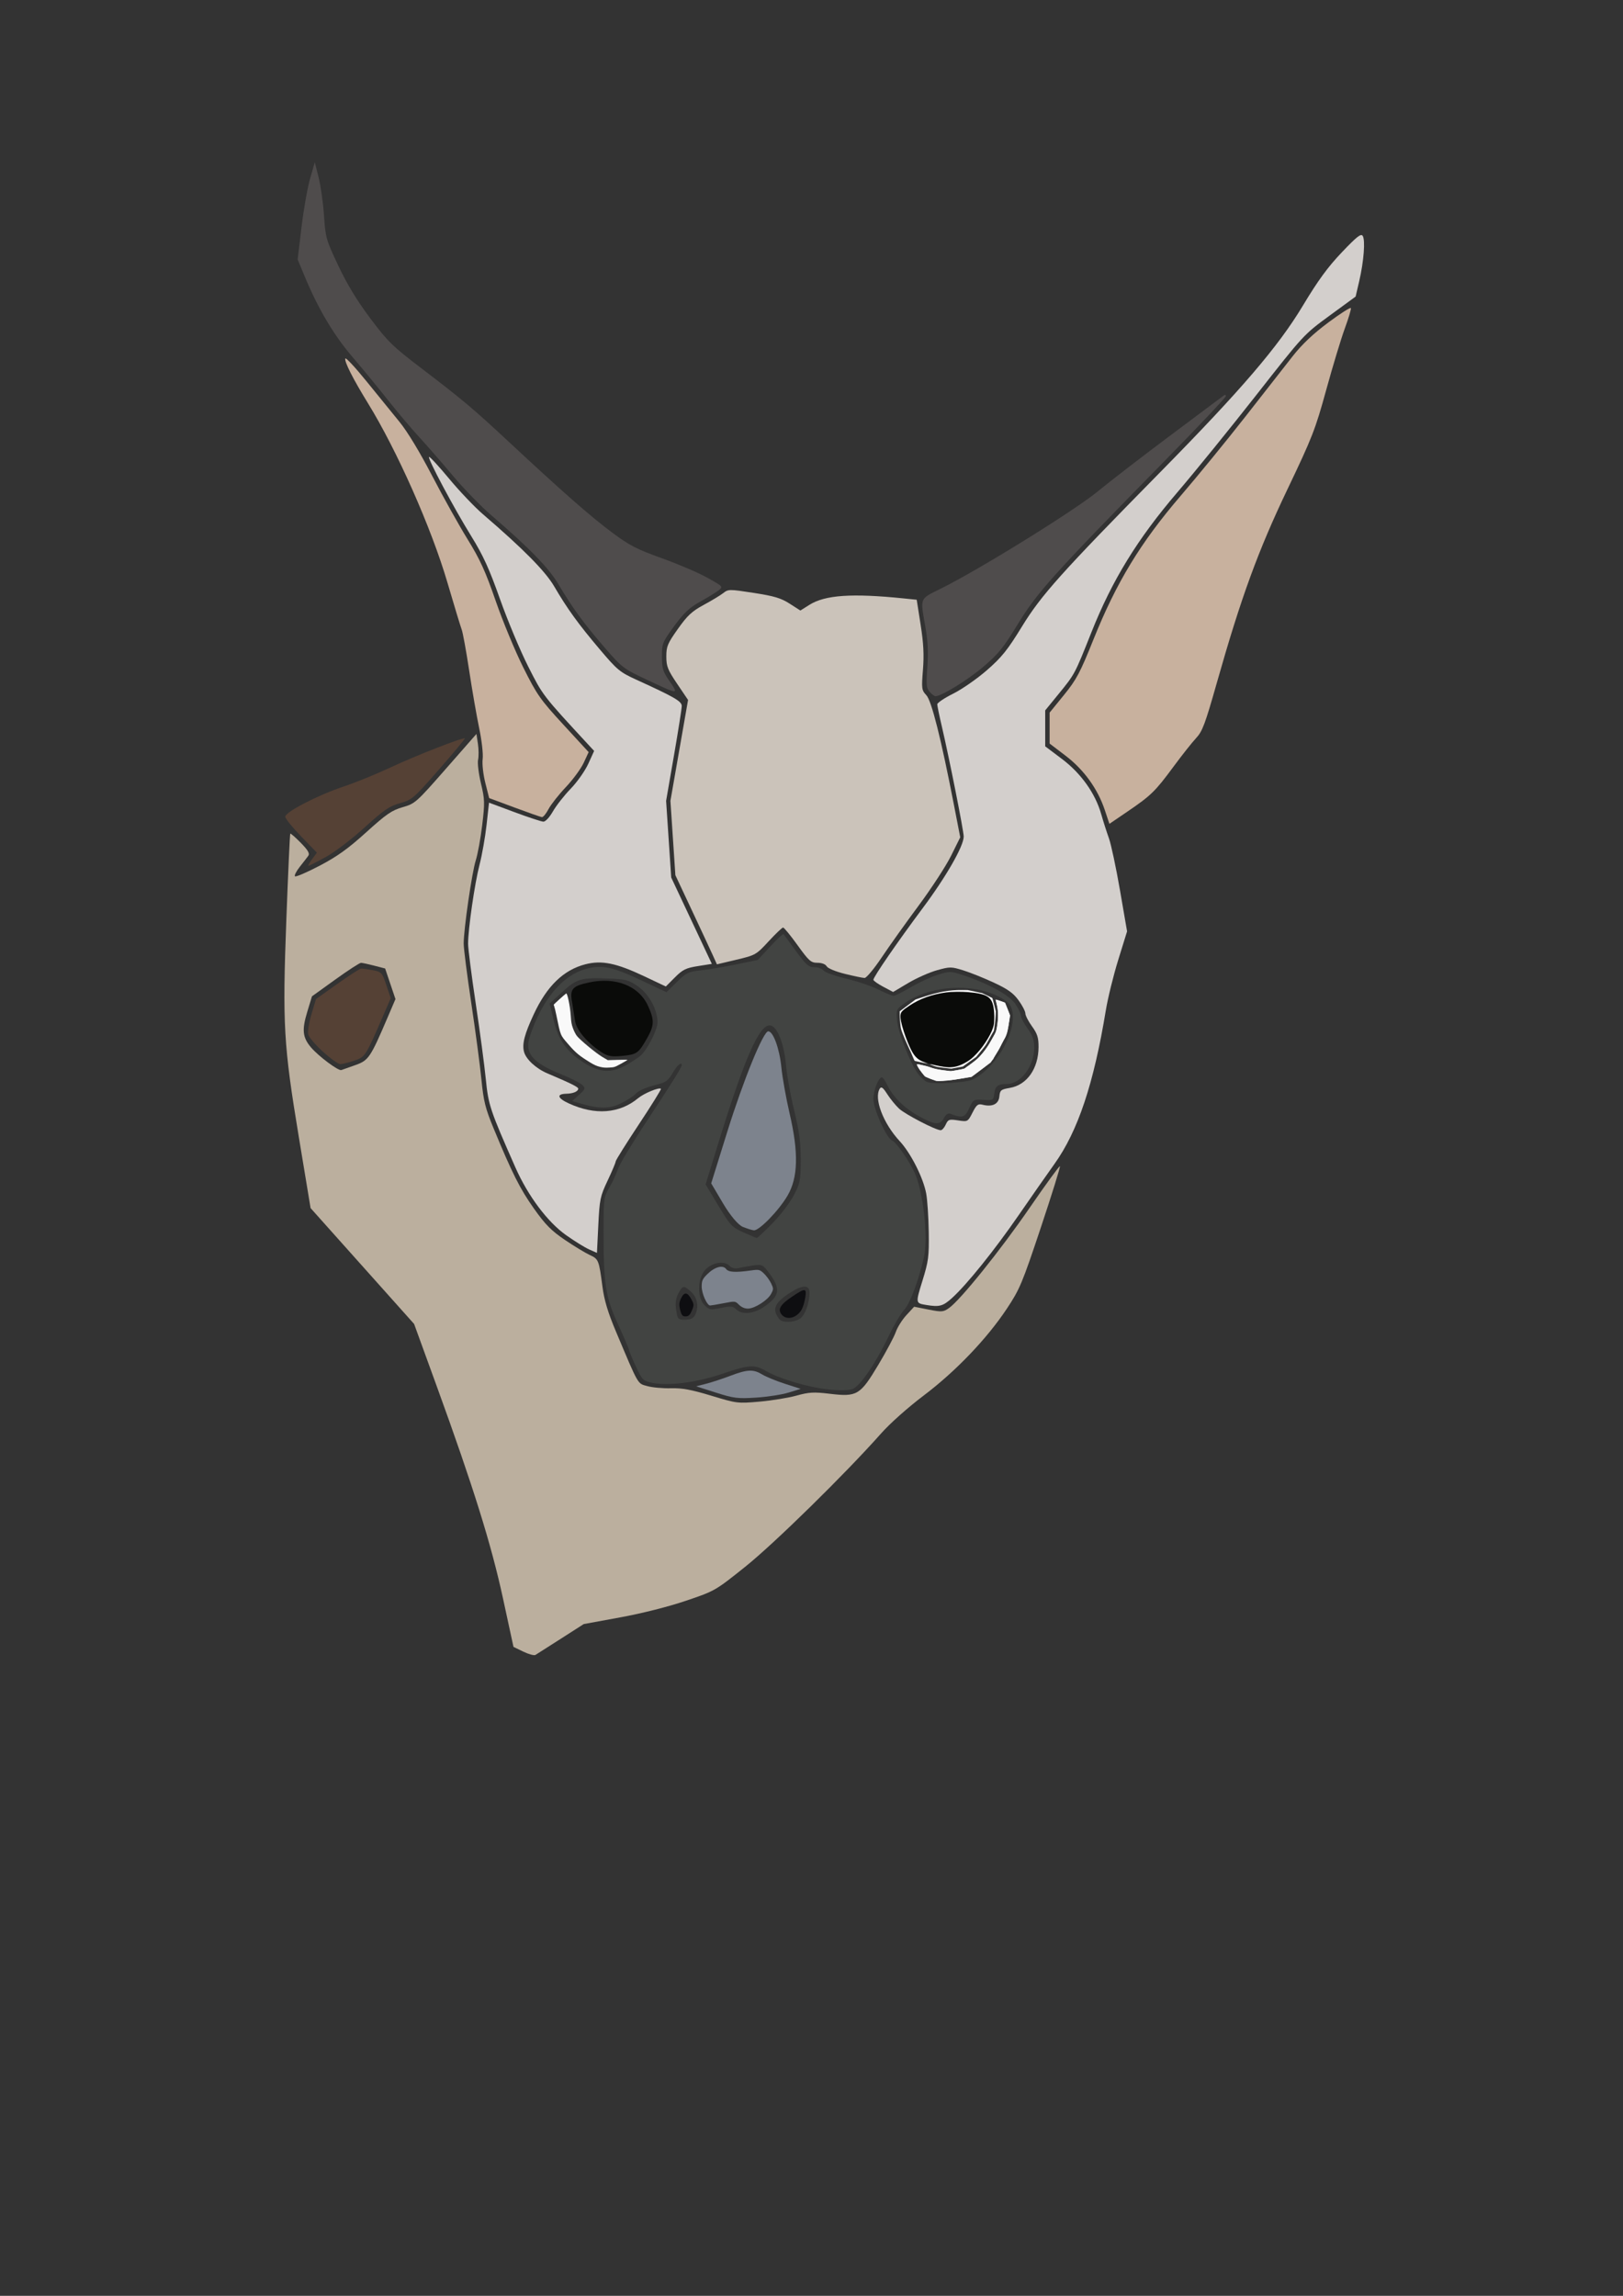 <?xml version="1.0" encoding="UTF-8" standalone="no"?>
<!-- Created with Inkscape (http://www.inkscape.org/) -->

<svg
   width="210mm"
   height="297mm"
   viewBox="0 0 210 297"
   version="1.1"
   id="svg5"
   inkscape:version="1.1 (c68e22c387, 2021-05-23)"
   sodipodi:docname="aderwolf.svg"
   xmlns:inkscape="http://www.inkscape.org/namespaces/inkscape"
   xmlns:sodipodi="http://sodipodi.sourceforge.net/DTD/sodipodi-0.dtd"
   xmlns="http://www.w3.org/2000/svg"
   xmlns:svg="http://www.w3.org/2000/svg">
  <rect x="0" y="0" width="210" height="297" fill="#333333" stroke="none"/>
  <sodipodi:namedview
     id="namedview7"
     pagecolor="#ffffff"
     bordercolor="#666666"
     borderopacity="1.0"
     inkscape:pageshadow="2"
     inkscape:pageopacity="0.0"
     inkscape:pagecheckerboard="0"
     inkscape:document-units="mm"
     showgrid="false"
     inkscape:zoom="0.65744949"
     inkscape:rotation="-1"
     inkscape:cx="316.62045"
     inkscape:cy="467.99"
     inkscape:window-width="1920"
     inkscape:window-height="1002"
     inkscape:window-x="-8"
     inkscape:window-y="-8"
     inkscape:window-maximized="1"
     inkscape:current-layer="layer3" />
  <defs
     id="defs2" />
  <g
     inkscape:groupmode="layer"
     id="layer3"
     inkscape:label="Layer 3"
     style="display:none">
    <rect
       style="fill:#554135;fill-opacity:1;fill-rule:evenodd;stroke:none;stroke-width:0.365"
       id="rect113884"
       width="232.01"
       height="312.191"
       x="-18.604"
       y="-13.342" />
  </g>
  <g
     inkscape:groupmode="layer"
     id="layer2"
     inkscape:label="Layer 2"
     style="display:inline">
    <path
       style="fill:none;stroke:none;stroke-width:0.265px;stroke-linecap:butt;stroke-linejoin:miter;stroke-opacity:1"
       d="m 62.319,97.562 -0.484,1.269 1.099,4.455 -0.532,5.301 -1.314,5.208 -1.044,8.406 1.162,7.411 0.996,6.876 0.567,6.117 2.157,5.171 2.489,5.625 3.554,4.978 3.927,2.806 2.613,1.17"
       id="path870" />
    <path
       style="fill:none;stroke:none;stroke-width:0.265px;stroke-linecap:butt;stroke-linejoin:miter;stroke-opacity:1"
       d="m 117.878,168.466 3.975,0.759 2.288,-2.215 1.901,-2.172 3.104,-3.771 6.658,-9.663 2.371,-3.248 2.62,-6.297 1.804,-8.195 1.085,-6.247 2.199,-7.087 -1.791,-10.398 -2.102,-6.658 -2.371,-3.777 -4.273,-3.236"
       id="path905" />
    <path
       style="fill:none;stroke:none;stroke-width:0.265px;stroke-linecap:butt;stroke-linejoin:miter;stroke-opacity:1"
       d="m 77.508,162.355 0.699,3.982 0.073,2.128 1.753,3.621 1.504,3.861 1.238,2.585 2.638,0.65 1.711,-0.348 1.701,0.236 2.62,0.74 3.733,1.185 5.382,-0.395 1.787,-0.576 2.105,-0.52 1.594,0.053 3.398,0.488 1.894,-0.834 3.498,-5.731 1.158,-2.903 1.883,-2.115"
       id="path973" />
    <path
       style="fill:none;stroke:none;stroke-width:0.265px;stroke-linecap:butt;stroke-linejoin:miter;stroke-opacity:1"
       d="m 88.823,179.072 4.726,-1.307 2.209,-0.912 1.915,-0.168 2.129,1.254 2.166,0.693 2.484,0.875"
       id="path1008" />
    <path
       style="fill:none;stroke:none;stroke-width:0.265px;stroke-linecap:butt;stroke-linejoin:miter;stroke-opacity:1"
       d="m 88.308,166.389 -0.888,1.904 0.465,1.884 0.818,0.05 0.603,-0.101 0.41,-0.845 0.099,-0.789 -0.088,-0.571 -0.365,-0.625 -1.053,-0.907"
       id="path1043" />
    <path
       style="fill:none;stroke:none;stroke-width:0.265px;stroke-linecap:butt;stroke-linejoin:miter;stroke-opacity:1"
       d="m 100.862,168.133 1.573,-1.053 0.98,-0.636 0.963,-0.048 -0.114,1.307 -0.221,1 -0.36,0.907 -0.688,0.663 -0.735,0.191 -0.992,-0.048 -0.695,-0.591 -0.183,-0.711 z"
       id="path1078" />
    <path
       style="fill:none;stroke:none;stroke-width:0.265px;stroke-linecap:butt;stroke-linejoin:miter;stroke-opacity:1"
       d="m 77.508,162.355 0.052,-3.242 0.004,-2.377 0.29,-2.312 1.123,-2.053 0.94,-2.533 2.316,-3.681 1.943,-2.9 2.32,-3.317 1.206,-2.293"
       id="path1080" />
    <path
       style="fill:none;stroke:none;stroke-width:0.265px;stroke-linecap:butt;stroke-linejoin:miter;stroke-opacity:1"
       d="m 113.872,139.429 -0.736,1.515 -0.052,2.109 0.574,1.039 1.193,2.368 1.379,1.316 1.493,2.01 1.241,2.778 0.498,1.78 0.27,3.575 0.138,3.438 -0.722,3.127 -1.269,3.983 v 0"
       id="path1115" />
    <path
       style="fill:none;stroke:none;stroke-width:0.265px;stroke-linecap:butt;stroke-linejoin:miter;stroke-opacity:1"
       d="m 71.304,129.672 0.491,-0.417 2.454,-2.178 1.3,-0.454 1.193,-0.118 1.359,-0.025 h 1.486 l 1.601,0.436 2.233,1.512 0.56,1.279 0.474,1.02 0.266,1.229 -0.138,0.874 -0.581,1.167 -0.543,0.986 -0.529,0.843 -1.027,0.834 -1.054,0.588 -1.421,0.787 -1.369,0.062 -1.213,-0.289 -1.428,-0.88 -0.913,-0.647 -0.964,-0.971 -0.847,-1.002 -0.484,-0.719 -0.162,-0.859 -0.29,-1.285 -0.207,-1.073 z"
       id="path1150" />
    <path
       style="fill:none;stroke:none;stroke-width:0.265px;stroke-linecap:butt;stroke-linejoin:miter;stroke-opacity:1"
       d="m 116.088,130.552 2.123,-1.599 2.019,-0.669 1.521,-0.361 1.832,-0.218 1.535,0.037 1.818,0.386 1.41,0.669 1.618,0.566 0.705,1.758 -0.27,1.755 -0.183,0.871 -0.588,1.024 -0.439,0.927 -1.068,1.652 -2.53,1.907 -3.194,0.516 -1.334,0.069 -1.635,-0.6 -0.778,-0.958 -0.636,-1.126 -0.512,-1.294 -0.747,-1.528 -0.515,-1.378 -0.142,-1.285 z"
       id="path1185" />
    <path
       style="fill:none;stroke:none;stroke-width:0.265px;stroke-linecap:butt;stroke-linejoin:miter;stroke-opacity:1"
       d="m 117.501,135.863 v 0 l 0.512,1.294 1.91,0.407 0.992,0.381 1.976,0.243 1.559,-0.291 1.761,-1.263 1.267,-1.542 0.427,-0.812 0.646,-1.114 0.192,-1.395 0.033,-0.558 0.031,-0.579 -0.461,-1.837 v 0"
       id="path1187" />
    <path
       style="fill:none;stroke:none;stroke-width:0.265px;stroke-linecap:butt;stroke-linejoin:miter;stroke-opacity:1"
       d="m 73.381,128.27 0.401,1.481 0.136,1.479 0.031,0.834 0.39,1.151 0.411,0.642 0.67,0.599 1.864,1.554 1.326,0.768 1.423,-0.085 1.871,-0.034"
       id="path1222" />
    <path
       style="fill:none;stroke:none;stroke-width:0.265px;stroke-linecap:butt;stroke-linejoin:miter;stroke-opacity:1"
       d="m 86.497,139.942 v 0 l -3.295,0.911 -1.313,1.043 -0.526,0.427 -2.088,0.961 -1.946,0.022 -1.88,-0.326 -1.359,-0.403 -1.623,-0.942 0.352,-0.218 1.337,0.218"
       id="path1257" />
    <path
       style="fill:none;stroke:none;stroke-width:0.265px;stroke-linecap:butt;stroke-linejoin:miter;stroke-opacity:1"
       d="m 74.157,141.636 1.186,-1.159 -1.926,-1.104 -0.724,-0.262 -1.33,-0.515 -1.349,-0.488 -1.388,-1.153 -0.706,-1.294 -0.005,-1.287 0.523,-1.522 0.611,-1.364 0.55,-1.063 0.644,-1.508 1.984,-2.232 1.867,-1.423 3.183,-0.835 2.882,0.583 3.065,1.379 2.779,1.41 1.604,-1.454 1.115,-1.146 3.723,-0.33 3.588,-0.821 1.736,-0.372 3.403,-3.604 3.28,4.462 1.784,0.134 0.716,0.882 5.189,1.212 1.222,0.631 2.022,1.093 3.808,-2.248 2.527,-0.882 1.283,-0.081 0.295,0.007 1.629,0.488 1.671,0.689 1.71,0.674 1.808,0.969 1.083,1.034 0.885,1.395 0.194,1.137 0.693,0.977 0.881,1.22 0.134,1.707 -0.315,1.764 -0.886,1.452 -1.016,1.177"
       id="path1259" />
    <path
       style="fill:none;stroke:none;stroke-width:0.265px;stroke-linecap:butt;stroke-linejoin:miter;stroke-opacity:1"
       d="m 113.872,139.429 1.37,2.47 1.443,1.473 1.898,1.071 1.549,0.802 1.474,0.434 0.581,-1.144 0.325,-0.44 1.662,0.491 0.697,0.031 0.755,-1.709 0.447,-0.736 1.582,0.383 1.044,-0.252 0.05,-1.698 0.809,-0.354 1.375,-0.058 0.839,-0.223"
       id="path1327" />
    <path
       style="fill:none;stroke:none;stroke-width:0.265px;stroke-linecap:butt;stroke-linejoin:miter;stroke-opacity:1"
       d="m 91.874,168.921 2.18,-0.504 0.863,-0.097 0.86,0.913 1.596,0.079"
       id="path1362" />
    <path
       style="fill:none;stroke:none;stroke-width:0.265px;stroke-linecap:butt;stroke-linejoin:miter;stroke-opacity:1"
       d="m 97.374,169.313 v 0 l 1.459,-0.997 0.477,-0.264 0.902,-1.272 -0.183,-0.752 -0.354,-0.803 -1.386,-1.547 -1.567,0.075 -1.472,0.513 -1.049,-0.297 -0.662,-0.757 -1.723,0.469 -1.31,1.463 -0.013,2.075 0.409,0.818 0.569,0.818 0.404,0.066"
       id="path1397" />
    <path
       style="fill:none;stroke:none;stroke-width:0.265px;stroke-linecap:butt;stroke-linejoin:miter;stroke-opacity:1"
       d="m 98.915,132.719 -0.252,0.356 -1.872,3.59 -1.435,3.786 -3.872,12.469 3.156,5.302 3.08,1.316 3.305,-3.049 1.978,-3.56 0.242,-2.636 -0.176,-3.639 -1.271,-5.152 -0.45,-2.829 -0.259,-3.287 -0.929,-1.995 -0.821,-0.867"
       id="path1465" />
    <path
       style="fill:none;stroke:none;stroke-width:0.265px;stroke-linecap:butt;stroke-linejoin:miter;stroke-opacity:1"
       d="m 39.215,24.749 -1.058,8.817 2.192,5.227 2.524,4.642 2.461,5.669 3.747,6.042 3.339,6.944 3.644,8.207 2.067,7.125 1.645,5.445 1.175,7.971 1.366,6.724"
       id="path1570" />
    <path
       style="fill:none;stroke:none;stroke-width:0.265px;stroke-linecap:butt;stroke-linejoin:miter;stroke-opacity:1"
       d="m 39.215,24.749 1.507,-4.642 1.232,4.944 0.382,5.739 3.343,6.922 4.992,6.633 7.761,5.896 4.919,4.073 4.777,4.626 8.698,7.822 4.902,3.649 8.663,3.186"
       id="path1605" />
    <path
       style="fill:none;stroke:none;stroke-width:0.265px;stroke-linecap:butt;stroke-linejoin:miter;stroke-opacity:1"
       d="m 42.873,43.435 v 0 l 5.308,6.247 3.249,4.241 4.919,5.423 4.376,5.227 5.386,4.717 4.49,4.181 2.458,4.132 2.333,3.388 4.802,5.553 3.239,1.571 1.995,0.759 3.128,1.646 -2.693,-4.11 -0.059,-3.233 3.118,-4.3 3.505,-1.907 1.573,-1.188 -3.612,-2.184"
       id="path1673" />
    <path
       style="fill:none;stroke:none;stroke-width:0.265px;stroke-linecap:butt;stroke-linejoin:miter;stroke-opacity:1"
       d="m 94.002,75.782 6.8,1.02 2.558,1.717 2.309,-1.406 3.084,-0.408 5.327,-0.087 1.787,0.383"
       id="path1708" />
    <path
       style="fill:none;stroke:none;stroke-width:0.265px;stroke-linecap:butt;stroke-linejoin:miter;stroke-opacity:1"
       d="m 115.867,77.001 v 0 l 2.746,0.146 5.13,-2.489 7.318,-4.489 7.56,-4.461 6.05,-5.003 5.749,-4.3 8.418,-6.269 6.71,-6.627 3.751,-6.356 1.839,-2.772 2.053,-1.969 2.645,-2.971 0.792,1.574 -0.124,2.352 -1.099,5.096 -2.603,7.576 -2.607,9.62 -3.153,6.873 -3.865,7.884 -3.906,11.558 -3.644,12.743"
       id="path1743" />
    <path
       style="fill:none;stroke:none;stroke-width:0.265px;stroke-linecap:butt;stroke-linejoin:miter;stroke-opacity:1"
       d="m 175.403,38.462 v 0 l -6.684,4.903 -3.208,4.007 -3.602,4.657 -5.977,7.576 -7.764,9.066 -5.102,8.643 -4.034,10.009 -3.633,4.496 -0.049,4.442"
       id="path1778" />
    <path
       style="fill:none;stroke:none;stroke-width:0.265px;stroke-linecap:butt;stroke-linejoin:miter;stroke-opacity:1"
       d="m 142.993,107.067 2.333,-1.733 2.088,-1.269 2.61,-2.318 3.533,-4.872 2.069,-2.159"
       id="path1813" />
    <path
       style="fill:none;stroke:none;stroke-width:0.265px;stroke-linecap:butt;stroke-linejoin:miter;stroke-opacity:1"
       d="m 118.613,77.147 1.083,6.588 -0.353,5.205 1.251,1.543 4.497,-2.259 4.529,-3.954 4.719,-7.706 2.994,-2.965 6.81,-7.277 2.762,-2.729 6.369,-6.314 4.823,-5.295 7.45,-8.475"
       id="path1848" />
    <path
       style="fill:none;stroke:none;stroke-width:0.265px;stroke-linecap:butt;stroke-linejoin:miter;stroke-opacity:1"
       d="m 53.724,56.227 -0.035,0.507 4.819,9.234 4.128,6.708 3.419,9.791 3.72,7.395 4.947,5.373 1.656,1.82 -1.421,3.201 -2.904,2.869 -1.708,2.859"
       id="path1916" />
    <path
       style="fill:none;stroke:none;stroke-width:0.265px;stroke-linecap:butt;stroke-linejoin:miter;stroke-opacity:1"
       d="m 62.934,103.286 v 0 l 7.41,2.698"
       id="path1951" />
    <path
       style="fill:none;stroke:none;stroke-width:0.265px;stroke-linecap:butt;stroke-linejoin:miter;stroke-opacity:1"
       d="m 138.176,148.156 v 0 l -3.503,10.77 -2.757,7.986 -3.422,5.025 -5.544,5.988 -6.517,4.84 -7.661,8.32 -8.286,8.289"
       id="path1986" />
    <path
       style="fill:none;stroke:none;stroke-width:0.265px;stroke-linecap:butt;stroke-linejoin:miter;stroke-opacity:1"
       d="m 61.367,94.501 -0.792,0.246 -6.957,2.552 -6.668,3.115 -5.436,1.817 -5.207,2.803 0.836,1.782 -0.807,22.541 0.45,8.197 3.085,18.678 13.263,14.801 5.896,16.055 4.547,14.027 2.557,11.999 2.777,1.148 6.595,-4.233 9.171,-1.646 7.905,-2.662 7.904,-6.349"
       id="path2021" />
    <path
       style="fill:none;stroke:none;stroke-width:0.265px;stroke-linecap:butt;stroke-linejoin:miter;stroke-opacity:1"
       d="m 40.555,128.889 1.08,-0.788 4.874,-3.511 3.046,0.766 1.212,3.674 -2.063,4.761 -1.418,2.979 -3.422,1.188 -2.635,-1.927 -1.584,-1.813 -0.298,-1.285 z"
       id="path2122" />
    <path
       style="fill:none;stroke:none;stroke-width:0.265px;stroke-linecap:butt;stroke-linejoin:miter;stroke-opacity:1"
       d="m 37.143,106.817 v 0 l 3.426,3.391 -2.444,2.913 6.096,-3.208 5.974,-5.451 3.28,-0.915 3.74,-4.259 4.151,-4.785"
       id="path2157" />
    <path
       style="fill:none;stroke:none;stroke-width:0.265px;stroke-linecap:butt;stroke-linejoin:miter;stroke-opacity:1"
       d="m 61.367,94.501 0.357,-0.268"
       id="path2305" />
    <path
       style="fill:#7d838d;fill-opacity:1;fill-rule:evenodd;stroke:none;stroke-width:2.098"
       d="m 362.752,598.959 c -2.258,-0.902 -6.202,-5.558 -9.658,-11.4 l -5.842,-9.876 7.872,-25.255 c 7.834,-25.133 17.561,-48.968 19.982,-48.968 2.425,0 5.491,8.416 6.406,17.584 0.506,5.07 2.313,15.192 4.015,22.494 4.46,19.129 4.158,31.337 -0.993,40.127 -4.279,7.301 -13.836,17.145 -16.445,16.938 -0.837,-0.066 -3.238,-0.806 -5.337,-1.645 z"
       id="path10407"
       transform="scale(0.265)" />
    <path
       style="fill:#7d838d;fill-opacity:1;fill-rule:evenodd;stroke:none;stroke-width:1.049"
       d="m 360.847,636.971 c -1.883,-1.86 -1.886,-1.861 -7.588,-0.761 -3.137,0.605 -6.069,1.1 -6.514,1.101 -1.536,0.002 -4.133,-5.819 -4.133,-9.265 0,-2.878 0.408,-3.753 2.868,-6.155 3.539,-3.456 7.515,-4.502 9.063,-2.384 1.151,1.573 4.639,1.768 12.258,0.685 3.755,-0.534 4.189,-0.427 6.239,1.537 1.212,1.161 2.777,3.321 3.479,4.799 1.2,2.528 1.197,2.836 -0.053,5.156 -1.676,3.113 -8.054,7.148 -11.297,7.148 -1.567,0 -3.112,-0.665 -4.322,-1.861 z"
       id="path10446"
       transform="scale(0.265)" />
    <path
       style="fill:#7d838d;fill-opacity:1;fill-rule:evenodd;stroke:none;stroke-width:1.484"
       d="m 349.547,679.837 -9.68,-3.08 4.84,-1.227 c 2.662,-0.675 7.998,-2.425 11.857,-3.888 8.414,-3.19 11.275,-3.304 15.676,-0.62 1.834,1.118 6.789,3.146 11.013,4.506 l 7.679,2.473 -5.855,1.812 c -3.22,0.996 -10.354,2.103 -15.853,2.458 -9.053,0.586 -10.912,0.356 -19.678,-2.433 z"
       id="path10485"
       transform="scale(0.265)" />
    <path
       style="fill:#0e0e11;fill-opacity:1;fill-rule:evenodd;stroke:none;stroke-width:1.049"
       d="m 332.114,639.499 c -0.642,-2.531 -0.557,-3.637 0.441,-5.73 1.529,-3.205 3.109,-3.045 5.015,0.509 1.325,2.47 1.34,2.85 0.229,5.505 -0.915,2.185 -1.626,2.852 -3.041,2.852 -1.529,0 -1.985,-0.541 -2.644,-3.136 z"
       id="path22853"
       transform="scale(0.265)" />
    <path
       style="fill:#0e0e11;fill-opacity:1;fill-rule:evenodd;stroke:none;stroke-width:1.049"
       d="m 381.806,641.905 c -2.28,-2.519 -0.972,-4.944 4.73,-8.769 6.66,-4.468 7.356,-4.45 6.663,0.173 -0.297,1.981 -1.018,4.527 -1.603,5.658 -2.222,4.297 -7.207,5.793 -9.79,2.939 z"
       id="path22892"
       transform="scale(0.265)" />
    <path
       style="fill:#424442;fill-opacity:1;fill-rule:evenodd;stroke:none;stroke-width:1.484"
       d="m 404.399,678.288 c -9.746,-1.03 -23.674,-5.142 -30.209,-8.918 -5.845,-3.378 -8.204,-3.23 -21.743,1.358 -12.578,4.263 -26.388,5.987 -34.274,4.278 -4.213,-0.913 -4.688,-1.41 -7.798,-8.156 -1.821,-3.951 -3.311,-7.543 -3.311,-7.983 0,-0.439 -2.367,-5.967 -5.26,-12.283 -6.162,-13.454 -7.108,-19.49 -7.108,-45.363 0,-16.077 0.101,-16.843 2.838,-21.511 1.561,-2.662 3.42,-6.675 4.132,-8.919 0.711,-2.243 6.961,-12.649 13.888,-23.124 11.995,-18.139 17.324,-26.662 17.324,-27.711 0,-1.849 -2.417,0.242 -4.439,3.84 -1.918,3.412 -3.34,4.549 -6.791,5.428 -6.441,1.641 -10.046,3.197 -11.522,4.975 -0.722,0.87 -3.727,2.805 -6.677,4.3 -5.668,2.872 -10.833,2.911 -20.184,0.153 l -3.903,-1.151 3.365,-3.031 c 3.108,-2.799 3.232,-3.166 1.622,-4.8 -0.959,-0.973 -5.706,-3.367 -10.548,-5.32 -13.902,-5.605 -17.776,-10.31 -15.12,-18.36 5.879,-17.815 15.737,-29.727 27.253,-32.932 8.035,-2.236 12.896,-1.218 27.895,5.842 l 11.603,5.462 5.068,-4.988 c 4.593,-4.521 5.672,-5.05 11.521,-5.651 3.549,-0.364 11.293,-1.661 17.208,-2.882 l 10.755,-2.22 6.073,-6.568 c 3.34,-3.612 6.271,-6.326 6.513,-6.03 0.242,0.296 3,4.047 6.129,8.335 4.907,6.727 6.138,7.798 8.963,7.798 1.801,0 3.815,0.738 4.474,1.64 0.659,0.902 5.553,2.659 10.874,3.904 5.321,1.245 12.444,3.653 15.829,5.351 3.385,1.698 6.744,3.087 7.466,3.087 0.722,0 4.487,-1.879 8.366,-4.175 3.879,-2.296 9.786,-5.031 13.125,-6.076 5.777,-1.809 6.35,-1.811 11.831,-0.034 12.46,4.039 23.122,9.834 26.068,14.17 1.548,2.279 2.815,4.926 2.815,5.883 0,0.957 1.452,3.744 3.227,6.194 2.459,3.395 3.227,5.617 3.227,9.346 0,9.022 -6.516,17.696 -13.32,17.729 -4.508,0.022 -5.778,1.009 -6.211,4.827 -0.353,3.111 -0.537,3.213 -5.296,2.919 -4.832,-0.298 -4.969,-0.216 -6.928,4.127 -2.055,4.556 -3.342,4.93 -9.183,2.668 -1.104,-0.428 -2.18,0.284 -3.139,2.076 -1.952,3.647 -4.448,3.442 -12.426,-1.019 -7.148,-3.997 -12.48,-9.297 -15.296,-15.202 -0.954,-2.001 -2.117,-3.639 -2.584,-3.639 -1.661,0 -4.131,6.416 -4.131,10.729 0,4.732 6.459,19.043 9.042,20.034 1.987,0.762 8.219,9.61 11.024,15.649 4.287,9.231 6.79,32.042 4.565,41.597 -2.719,11.673 -6.755,22.391 -9.588,25.46 -1.638,1.775 -4.944,7.34 -7.345,12.369 -6.659,13.941 -14.262,25.076 -17.993,26.35 -1.978,0.675 -6.349,0.737 -11.753,0.166 z m -13.725,-34.615 c 2.452,-1.717 4.567,-7.543 4.577,-12.606 0.009,-4.076 -3.52,-3.94 -10.053,0.387 -7.154,4.738 -8.319,7.842 -4.7,12.519 1.439,1.86 7.34,1.685 10.176,-0.301 z m -51.382,-1.511 c 2.036,-3.804 1.309,-8.597 -1.732,-11.415 -3.665,-3.397 -4.271,-3.327 -6.369,0.731 -1.245,2.408 -1.541,4.707 -1.037,8.066 0.673,4.489 0.868,4.698 4.365,4.698 2.518,0 4.008,-0.649 4.774,-2.08 z m 33.349,-3.943 c 8.302,-5.494 8.811,-9.017 2.502,-17.29 -2.688,-3.524 -3.227,-3.76 -7.259,-3.187 -2.395,0.341 -5.61,0.919 -7.143,1.284 -1.89,0.451 -3.38,0.073 -4.626,-1.173 -2.67,-2.67 -8.971,-1.408 -12.107,2.424 -3.517,4.296 -3.535,13.376 -0.033,16.877 2.32,2.32 2.882,2.414 8.081,1.349 4.814,-0.986 5.841,-0.892 7.417,0.684 2.673,2.673 8.292,2.26 13.169,-0.968 z m 4.512,-41.031 c 3.912,-3.993 8.617,-10.164 10.455,-13.713 3.098,-5.981 3.343,-7.255 3.345,-17.412 0.002,-8.523 -0.713,-13.889 -3.217,-24.141 -1.77,-7.25 -3.544,-17.077 -3.941,-21.838 -0.716,-8.58 -3.267,-16.382 -6.135,-18.763 -5.46,-4.531 -12.815,10.983 -26.986,56.926 l -6.152,19.944 6.23,10.369 c 5.816,9.68 6.626,10.545 12.192,13.03 3.279,1.464 6.218,2.706 6.529,2.76 0.312,0.054 3.767,-3.168 7.679,-7.161 z m 97.931,-70.266 c 13.295,-6.901 23.581,-27.963 17.87,-36.592 -0.982,-1.484 -4.616,-3.719 -8.562,-5.266 -13.134,-5.151 -31.631,-3.181 -42.454,4.521 -4.35,3.096 -4.401,3.208 -3.91,8.718 0.513,5.765 6.208,20.252 10.121,25.748 1.224,1.719 3.255,3.575 4.513,4.124 2.977,1.299 19.258,0.389 22.422,-1.253 z m -169.19,-7.053 c 2.714,-1.561 5.797,-3.586 6.851,-4.5 3.293,-2.855 8.301,-12.663 8.301,-16.255 0,-6.21 -4.145,-13.836 -9.567,-17.602 -4.493,-3.12 -5.83,-3.474 -14.419,-3.817 -13.312,-0.531 -15.439,0.089 -22.518,6.563 l -6.172,5.646 1.965,8.183 c 2.353,9.797 6.48,15.497 15.144,20.916 7.541,4.717 13.296,4.961 20.415,0.867 z"
       id="path27258"
       transform="scale(0.265)" />
    <path
       style="fill:#0a0b09;fill-opacity:1;fill-rule:evenodd;stroke:none;stroke-width:1.484"
       d="m 294.388,514.087 c -6.948,-4.225 -12.915,-11.067 -13.586,-15.578 -0.352,-2.366 -1.037,-6.602 -1.523,-9.413 -1.09,-6.313 0.167,-7.739 8.383,-9.501 12.905,-2.768 24.175,1.648 28.63,11.218 3.338,7.168 3.254,9.752 -0.532,16.353 -4.042,7.047 -4.858,7.61 -12.057,8.314 -4.735,0.463 -6.76,0.161 -9.314,-1.393 z"
       id="path30883"
       transform="scale(0.265)" />
    <path
       style="fill:#0a0b09;fill-opacity:1;fill-rule:evenodd;stroke:none;stroke-width:1.484"
       d="m 459.251,520.494 c -10.768,-2.125 -12.331,-3.198 -15.575,-10.693 -1.664,-3.845 -3.334,-8.927 -3.709,-11.293 -0.666,-4.196 -0.557,-4.387 4.461,-7.764 6.963,-4.686 17.062,-7.146 26.633,-6.486 10.72,0.739 13.213,2.152 14.088,7.985 0.389,2.597 0.397,6.279 0.016,8.182 -1.01,5.05 -7.55,14.328 -12.202,17.307 -5.005,3.206 -8.199,3.849 -13.711,2.761 z"
       id="path30922"
       transform="scale(0.265)" />
    <path
       style="fill:#f9f9f9;fill-opacity:1;fill-rule:evenodd;stroke:none;stroke-width:0.371"
       d="m 292.861,520.785 c -1.499,-0.37 -2.813,-0.954 -4.571,-2.034 -5.538,-3.4 -7.254,-4.829 -10.912,-9.085 -3.895,-4.531 -3.588,-3.769 -5.795,-14.385 -0.354,-1.701 -0.773,-3.433 -0.932,-3.849 -0.159,-0.416 -0.289,-0.847 -0.289,-0.956 0,-0.19 5.455,-5.114 6.079,-5.487 0.564,-0.337 1.936,6.251 2.228,10.696 0.226,3.443 0.388,4.371 1.107,6.339 0.463,1.268 1.287,2.895 1.831,3.615 1.488,1.968 9.43,8.534 12.517,10.348 l 2.655,1.559 4.807,-0.148 c 2.644,-0.082 4.807,-0.081 4.807,0.002 0,0.083 -1.422,0.928 -3.16,1.878 -3.123,1.707 -3.191,1.73 -5.714,1.877 -2,0.117 -3.009,0.037 -4.657,-0.369 z"
       id="path42696"
       transform="scale(0.265)" />
    <path
       style="fill:#f9f9f9;fill-opacity:1;fill-rule:evenodd;stroke:none;stroke-width:0.371"
       d="m 454.584,526.774 c -1.532,-0.583 -2.869,-1.161 -2.97,-1.286 -0.102,-0.124 -0.731,-0.892 -1.397,-1.705 -1.357,-1.656 -2.784,-4.001 -2.567,-4.218 0.24,-0.24 5.363,0.957 7.19,1.679 1.124,0.444 3.1,0.861 5.681,1.196 l 3.958,0.515 3.167,-0.613 3.167,-0.613 3.401,-2.471 c 2.867,-2.083 3.767,-2.925 5.735,-5.36 1.418,-1.755 3.157,-4.367 4.429,-6.653 2.061,-3.704 2.102,-3.814 2.535,-6.857 0.713,-5.006 0.542,-7.615 -0.801,-12.156 -0.116,-0.391 0.219,-0.333 2.248,0.389 l 2.383,0.849 1.23,3.108 1.23,3.108 -0.489,3.163 c -0.821,5.312 -1.055,6.137 -2.415,8.529 -0.715,1.257 -1.546,2.861 -1.847,3.565 -0.301,0.703 -1.488,2.737 -2.637,4.518 l -2.089,3.239 -4.674,3.508 -4.674,3.508 -5.547,0.92 c -3.051,0.506 -6.878,0.982 -8.505,1.057 -2.938,0.136 -2.976,0.13 -5.743,-0.922 z"
       id="path42735"
       transform="scale(0.265)" />
    <path
       style="fill:#f9f9f9;fill-opacity:1;fill-rule:evenodd;stroke:none;stroke-width:0.371"
       d="m 456.818,527.526 c -0.059,-0.096 -0.679,-0.334 -1.377,-0.529 -1.506,-0.422 -3.631,-1.416 -4.153,-1.943 -0.205,-0.207 -0.614,-0.71 -0.91,-1.119 -0.296,-0.409 -0.925,-1.261 -1.398,-1.893 -0.473,-0.632 -0.936,-1.451 -1.029,-1.82 -0.192,-0.764 0.117,-0.793 2.274,-0.209 0.655,0.177 1.442,0.356 1.748,0.398 0.306,0.041 0.758,0.161 1.005,0.266 0.247,0.105 0.61,0.223 0.807,0.263 0.196,0.04 0.679,0.205 1.072,0.367 0.936,0.385 4.24,1.052 6.276,1.268 0.887,0.094 1.976,0.224 2.42,0.289 0.444,0.065 2.28,-0.143 4.08,-0.462 2.456,-0.436 3.432,-0.729 3.91,-1.171 0.35,-0.325 0.766,-0.639 0.925,-0.699 0.158,-0.06 0.637,-0.382 1.064,-0.716 0.427,-0.334 1.502,-1.162 2.39,-1.84 2.347,-1.793 5.76,-5.837 7.239,-8.577 0.399,-0.739 1.003,-1.828 1.342,-2.42 0.339,-0.592 0.931,-1.633 1.316,-2.315 1.444,-2.561 1.952,-9.804 0.979,-13.95 -0.317,-1.352 -0.526,-2.51 -0.464,-2.572 0.151,-0.151 3.962,1.104 4.247,1.398 0.294,0.303 2.338,5.461 2.436,6.148 0.042,0.294 -0.009,1.019 -0.115,1.61 -0.105,0.592 -0.244,1.5 -0.308,2.019 -0.364,2.95 -1.473,6.937 -2.167,7.795 -0.179,0.222 -0.664,1.129 -1.077,2.017 -0.413,0.887 -1.516,2.867 -2.451,4.4 -0.936,1.533 -1.704,2.864 -1.709,2.958 -0.031,0.699 -2.244,2.734 -6.199,5.7 -2.552,1.913 -4.71,3.48 -4.796,3.481 -0.086,0.002 -1.547,0.248 -3.248,0.547 -5.485,0.965 -5.423,0.957 -8.739,1.202 -3.637,0.269 -5.272,0.302 -5.391,0.109 z"
       id="path42774"
       transform="scale(0.265)" />
    <path
       style="fill:#f9f9f9;fill-opacity:1;fill-rule:evenodd;stroke:none;stroke-width:0.185"
       d="m 460.797,521.279 c -3.407,-0.434 -3.636,-0.482 -5.242,-1.091 -1.808,-0.685 -1.889,-0.884 -0.185,-0.454 1.836,0.464 5.169,1.072 6.715,1.226 2.803,0.279 5.328,-0.204 8.056,-1.543 2.817,-1.382 4.556,-2.701 6.908,-5.24 3.807,-4.11 7.428,-10.165 8.155,-13.636 0.284,-1.356 0.378,-4.286 0.205,-6.398 -0.605,-7.38 -2.643,-8.938 -12.856,-9.831 -3.006,-0.263 -8.059,-0.195 -10.546,0.142 -6.964,0.942 -12.94,3.098 -18.011,6.497 -3.31,2.219 -4.047,2.951 -4.294,4.267 -0.276,1.468 0.289,4.439 1.596,8.398 1.848,5.6 3.802,9.898 5.353,11.779 1.292,1.567 2.632,2.45 5.002,3.297 0.778,0.278 1.318,0.508 1.201,0.512 -0.194,0.006 -5.691,-1.129 -6.184,-1.277 -0.127,-0.038 -0.524,-0.86 -0.99,-2.045 -0.428,-1.09 -1.489,-3.464 -2.357,-5.275 -0.869,-1.812 -2.005,-4.443 -2.526,-5.848 -0.91,-2.455 -0.955,-2.636 -1.171,-4.638 -0.124,-1.146 -0.254,-3.052 -0.291,-4.235 l -0.066,-2.151 3.874,-2.903 3.874,-2.903 3.899,-1.294 c 7.314,-2.427 12.708,-3.389 18.687,-3.333 l 2.958,0.028 3.489,0.738 3.489,0.738 2.427,1.148 c 1.335,0.632 2.477,1.197 2.539,1.257 0.062,0.06 0.476,1.553 0.921,3.317 l 0.808,3.208 -0.091,2.017 c -0.05,1.109 -0.261,3.227 -0.469,4.705 l -0.377,2.689 -1.101,1.882 c -0.606,1.035 -1.502,2.638 -1.992,3.563 -0.743,1.402 -1.28,2.154 -3.233,4.532 l -2.342,2.852 -3.254,2.338 -3.254,2.338 -2.679,0.497 c -1.473,0.273 -2.769,0.517 -2.88,0.541 -0.111,0.025 -1.805,-0.16 -3.764,-0.41 z"
       id="path42813"
       transform="scale(0.265)" />
    <path
       style="fill:none;stroke:none;stroke-width:0.265px;stroke-linecap:butt;stroke-linejoin:miter;stroke-opacity:1"
       d="m 120.595,90.483 1.563,6.708 2.21,11.114 -2.347,4.708 -5.73,7.682 -4.149,6.07"
       id="path83672" />
    <path
       style="fill:none;stroke:none;stroke-width:0.265px;stroke-linecap:butt;stroke-linejoin:miter;stroke-opacity:1"
       d="m 88.557,90.52 -1.423,8.475 -0.802,4.338 0.636,9.829 5.477,11.708"
       id="path83707" />
    <path
       style="fill:#cbc3ba;fill-opacity:1;fill-rule:evenodd;stroke:none;stroke-width:1.484"
       d="m 412.575,475.424 c -4.556,-1.119 -8.372,-2.694 -8.927,-3.685 -0.585,-1.045 -2.373,-1.732 -4.507,-1.732 -3.189,0 -4.149,-0.848 -9.733,-8.604 -3.407,-4.732 -6.579,-8.604 -7.048,-8.604 -0.469,0 -3.645,3.025 -7.058,6.722 -6.074,6.58 -6.406,6.77 -15.731,8.984 l -9.526,2.262 -1.993,-4.413 c -1.096,-2.427 -5.66,-12.219 -10.142,-21.761 l -8.149,-17.348 -1.208,-18.144 -1.208,-18.144 4.305,-24.626 4.305,-24.626 -5.304,-7.86 c -4.641,-6.877 -5.304,-8.548 -5.304,-13.367 0,-4.915 0.607,-6.362 5.647,-13.468 4.657,-6.566 6.872,-8.622 12.637,-11.732 3.845,-2.074 8.13,-4.666 9.521,-5.76 2.45,-1.925 2.923,-1.928 14.865,-0.081 10.016,1.549 13.316,2.537 17.558,5.259 l 5.224,3.352 4.399,-2.777 c 7.624,-4.813 20.772,-5.719 45.858,-3.16 l 6.543,0.667 1.912,12.191 c 1.426,9.09 1.714,14.687 1.135,22.004 -0.732,9.248 -0.637,9.961 1.642,12.387 2.558,2.722 7.177,21.066 13.475,53.504 l 3.085,15.89 -4.46,8.993 c -2.453,4.946 -9.555,15.86 -15.783,24.252 -6.228,8.393 -14.365,19.805 -18.084,25.361 -3.719,5.556 -7.487,10.083 -8.374,10.06 -0.887,-0.023 -5.194,-0.921 -9.571,-1.995 z"
       id="path88342"
       transform="scale(0.265)" />
    <path
       style="fill:#d3cfcc;fill-opacity:1;fill-rule:evenodd;stroke:none;stroke-width:1.484"
       d="m 287.627,609.925 c -2.113,-0.942 -7.195,-4.093 -11.293,-7.002 -8.995,-6.385 -18.553,-19.148 -24.631,-32.892 -12.419,-28.08 -13.258,-30.581 -14.507,-43.257 -0.658,-6.673 -2.872,-23.297 -4.921,-36.942 -2.049,-13.645 -3.725,-26.733 -3.725,-29.084 0,-7.233 3.225,-29.533 5.583,-38.603 1.23,-4.732 2.776,-13.487 3.436,-19.455 l 1.199,-10.851 12.369,4.605 c 6.803,2.533 13.17,4.633 14.149,4.667 1.031,0.036 3.01,-2.087 4.704,-5.047 1.608,-2.81 5.503,-7.771 8.655,-11.024 3.155,-3.256 7.016,-8.734 8.589,-12.186 l 2.858,-6.271 -2.658,-2.871 c -22.506,-24.312 -22.342,-24.1 -29.547,-38.364 -3.884,-7.69 -10.066,-22.462 -13.738,-32.826 -5.265,-14.861 -8.219,-21.34 -13.977,-30.653 -8.589,-13.892 -21.462,-38.037 -20.691,-38.808 0.296,-0.296 4.682,4.455 9.746,10.557 5.065,6.102 12.501,13.922 16.525,17.378 19.742,16.951 30.521,27.866 34.865,35.304 6.357,10.885 11.669,18.227 22.157,30.623 8.605,10.17 9.86,11.212 17.954,14.905 18.696,8.53 22.147,10.53 22.147,12.839 0,1.214 -1.719,12.126 -3.82,24.248 l -3.82,22.04 1.247,18.71 1.247,18.71 9.92,21.084 9.92,21.084 -6.801,1.076 c -5.857,0.926 -7.417,1.692 -11.237,5.519 l -4.436,4.443 -10.337,-4.897 c -13.874,-6.572 -20.949,-8.018 -29.004,-5.929 -10.61,2.752 -18.701,10.588 -25.107,24.314 -4.519,9.685 -5.778,14.475 -4.813,18.319 0.919,3.661 5.864,8.249 11.433,10.608 11.141,4.718 15.057,6.652 15.057,7.434 0,1.381 -2.412,2.425 -5.771,2.499 -4.959,0.109 -4.454,2.14 1.176,4.728 12.829,5.899 24.777,4.991 33.876,-2.575 2.88,-2.395 10.236,-5.409 11.097,-4.548 0.242,0.242 -4.631,8.087 -10.827,17.434 -6.197,9.347 -11.267,17.457 -11.267,18.022 0,0.565 -1.758,4.747 -3.907,9.293 -3.652,7.724 -3.951,9.151 -4.571,21.808 l -0.664,13.544 z"
       id="path91772"
       transform="scale(0.265)" />
    <path
       style="fill:#d3cfcc;fill-opacity:1;fill-rule:evenodd;stroke:none;stroke-width:1.484"
       d="m 452.26,637.052 c -5.27,-0.87 -5.263,-0.822 -1.862,-11.819 2.962,-9.582 3.249,-11.797 3.075,-23.74 -0.106,-7.245 -0.663,-15.714 -1.239,-18.822 -1.427,-7.7 -7.509,-19.733 -12.922,-25.568 -8.111,-8.742 -12.733,-20.937 -9.732,-25.677 0.727,-1.148 1.575,-0.519 3.626,2.689 1.473,2.303 4.063,5.484 5.757,7.07 2.997,2.805 17.945,10.561 20.354,10.561 0.661,0 1.767,-1.239 2.457,-2.754 1.155,-2.535 1.632,-2.697 6.01,-2.041 4.738,0.71 4.764,0.696 7.057,-3.798 1.981,-3.884 2.665,-4.42 4.918,-3.854 4.774,1.198 7.839,-0.308 8.203,-4.033 0.3,-3.072 0.749,-3.441 5.071,-4.174 8.384,-1.421 14.012,-9.412 14.056,-19.957 0.019,-4.6 -0.579,-6.488 -3.203,-10.11 -1.775,-2.45 -3.227,-5.277 -3.227,-6.282 0,-1.006 -1.491,-3.887 -3.313,-6.402 -2.568,-3.545 -5.29,-5.492 -12.1,-8.657 -4.833,-2.246 -11.554,-4.941 -14.937,-5.991 -5.844,-1.813 -6.482,-1.816 -12.804,-0.058 -3.659,1.017 -9.977,3.824 -14.04,6.238 l -7.386,4.388 -4.816,-2.555 c -2.649,-1.405 -4.816,-2.937 -4.816,-3.405 0,-1.385 11.872,-18.629 24.068,-34.958 11.454,-15.337 20.028,-30.304 20.028,-34.964 0,-2.767 -7.15,-38.757 -10.682,-53.766 -1.223,-5.199 -2.224,-10.054 -2.224,-10.788 0,-0.735 3.509,-3.083 7.798,-5.219 4.289,-2.136 11.701,-7.294 16.471,-11.462 7.249,-6.334 10.061,-9.842 17.125,-21.359 9.398,-15.323 19.053,-26.092 67.798,-75.623 39.297,-39.931 57.326,-60.985 69.321,-80.956 7.369,-12.268 12.134,-18.795 18.988,-26.002 7.289,-7.666 9.365,-9.306 10.207,-8.066 1.361,2.004 0.575,12.376 -1.671,22.048 l -1.762,7.585 -12.672,9.274 c -12.638,9.249 -12.735,9.354 -35.719,38.663 -12.675,16.164 -30.086,37.617 -38.69,47.673 -19.472,22.759 -31.803,42.834 -41.898,68.211 -8.224,20.674 -8.104,20.448 -16.037,30.17 l -6.558,8.036 v 8.773 8.773 l 8.112,6.105 c 9.392,7.069 16.352,16.843 19.247,27.03 0.998,3.51 2.689,8.802 3.758,11.76 1.069,2.958 3.5,14.388 5.402,25.4 l 3.458,20.023 -4.297,13.856 c -2.363,7.621 -5.093,18.696 -6.066,24.612 -5.912,35.938 -13.63,59.038 -25.074,75.04 -3.481,4.868 -11.337,16.111 -17.457,24.984 -11.887,17.234 -25.42,34.045 -32.657,40.569 -4.356,3.927 -6.089,4.388 -12.505,3.328 z"
       id="path91811"
       transform="scale(0.265)" />
    <path
       style="fill:#c8b19e;fill-opacity:1;fill-rule:evenodd;stroke:none;stroke-width:1.484"
       d="m 251.17,394.193 -12.335,-4.587 -1.861,-7.375 c -1.05,-4.16 -1.62,-9.257 -1.308,-11.694 0.313,-2.446 -0.423,-8.982 -1.698,-15.067 -1.238,-5.911 -3.436,-18.552 -4.883,-28.092 -1.448,-9.539 -3.096,-18.564 -3.663,-20.055 -0.567,-1.491 -3.709,-11.839 -6.983,-22.996 -7.797,-26.572 -24.604,-64.479 -38.818,-87.549 -7.21,-11.703 -11.534,-20.232 -11.027,-21.753 0.218,-0.655 4.876,4.344 10.351,11.109 5.475,6.765 12.729,15.688 16.121,19.829 3.813,4.655 9.903,14.714 15.953,26.35 5.382,10.352 13.167,24.29 17.3,30.973 6.051,9.783 8.726,15.651 13.727,30.115 3.417,9.88 9.48,24.498 13.473,32.484 6.655,13.31 8.287,15.635 19.578,27.9 l 12.318,13.38 -2.418,5.218 c -1.33,2.87 -5.264,8.223 -8.742,11.895 -3.478,3.672 -7.275,8.491 -8.438,10.71 -1.163,2.218 -2.609,3.979 -3.213,3.913 -0.605,-0.066 -6.65,-2.185 -13.434,-4.708 z"
       id="path103041"
       transform="scale(0.265)" />
    <path
       style="fill:#c8b19e;fill-opacity:1;fill-rule:evenodd;stroke:none;stroke-width:1.484"
       d="M 539.451,395.494 C 535.979,385.087 529.247,375.754 520.291,368.93 l -7.794,-5.939 -0.003,-7.554 -0.003,-7.554 6.979,-8.579 c 6.144,-7.553 7.878,-10.818 14.493,-27.296 11.131,-27.725 22.959,-47.192 42.503,-69.949 8.413,-9.796 22.674,-27.249 31.692,-38.784 9.018,-11.535 19.374,-24.762 23.014,-29.393 4.547,-5.785 9.981,-10.926 17.365,-16.428 5.911,-4.404 10.89,-7.577 11.066,-7.051 0.175,0.526 -1.171,5.015 -2.992,9.974 -1.821,4.96 -5.905,18.455 -9.076,29.991 -5.307,19.303 -6.809,23.156 -18.876,48.399 -14.403,30.131 -22.696,52.849 -34.533,94.604 -5.695,20.089 -7.036,23.667 -10.093,26.931 -1.939,2.07 -6.92,8.362 -11.069,13.982 -8.934,12.1 -10.938,14.053 -22.484,21.913 l -8.796,5.988 z"
       id="path103080"
       transform="scale(0.265)" />
    <path
       style="fill:#4f4c4c;fill-opacity:1;fill-rule:evenodd;stroke:none;stroke-width:1.484"
       d="m 316.036,331.928 c -11.645,-5.465 -12.261,-5.932 -20.801,-15.785 -10.007,-11.545 -15.921,-19.643 -22.528,-30.845 -4.719,-8.001 -14.146,-17.703 -32.671,-33.623 -5.162,-4.437 -13.648,-13.148 -18.857,-19.36 -5.209,-6.211 -12.643,-14.743 -16.52,-18.959 -3.877,-4.216 -10.822,-12.444 -15.434,-18.284 -4.612,-5.84 -12.331,-15.216 -17.155,-20.836 -9.022,-10.512 -16.722,-23.481 -23.219,-39.109 l -3.516,-8.456 1.88,-15.743 c 1.034,-8.659 2.917,-19.337 4.185,-23.73 l 2.304,-7.986 1.875,7.431 c 1.031,4.087 2.214,12.485 2.628,18.661 0.721,10.768 1.009,11.774 6.997,24.443 4.302,9.103 9.167,17.103 15.639,25.719 8.544,11.375 10.811,13.586 25.055,24.442 19.818,15.104 25.313,19.726 42.549,35.791 25.7,23.953 39.712,36.269 50.044,43.986 8.872,6.626 12.197,8.354 24.737,12.853 7.968,2.859 17.971,7.15 22.228,9.534 7.686,4.306 7.724,4.349 5.378,6.15 -1.3,0.998 -5.357,3.485 -9.016,5.528 -5.246,2.928 -7.92,5.447 -12.637,11.907 -5.728,7.844 -5.984,8.477 -5.984,14.823 0,5.607 0.498,7.353 3.227,11.319 5.166,7.509 5.339,7.507 -10.387,0.127 z"
       id="path106161"
       transform="scale(0.265)" />
    <path
       style="fill:#4f4c4c;fill-opacity:1;fill-rule:evenodd;stroke:none;stroke-width:1.484"
       d="m 453.935,337.784 c -1.637,-1.809 -1.788,-3.402 -1.147,-12.1 0.533,-7.232 0.265,-12.707 -0.967,-19.696 -2.551,-14.477 -2.98,-13.412 7.5,-18.609 18.986,-9.416 65.28,-38.101 76.83,-47.605 6.211,-5.111 22.183,-17.416 35.492,-27.345 13.31,-9.928 24.804,-18.529 25.544,-19.112 0.899,-0.709 1.344,-0.679 1.344,0.089 0,0.633 -13.676,15.091 -30.392,32.129 -53.704,54.741 -61.721,63.653 -71.111,79.045 -7.177,11.765 -9.543,14.679 -17.137,21.107 -7.626,6.455 -20.229,14.18 -23.133,14.18 -0.517,0 -1.788,-0.938 -2.825,-2.083 z"
       id="path106200"
       transform="scale(0.265)" />
    <path
       style="fill:#bbaf9e;fill-opacity:1;fill-rule:evenodd;stroke:none;stroke-width:1.484"
       d="m 255.496,806.281 -4.782,-2.322 -5.122,-23.662 c -5.691,-26.292 -14.493,-54.483 -32.334,-103.554 l -11.059,-30.418 -25.275,-28.282 -25.275,-28.282 -5.699,-34.428 c -7.506,-45.347 -8.064,-55.067 -6.126,-106.718 0.852,-22.709 1.713,-41.453 1.914,-41.654 0.201,-0.201 2.503,1.814 5.117,4.477 3.513,3.579 4.477,5.224 3.697,6.309 -0.58,0.807 -2.453,3.229 -4.162,5.382 -1.709,2.154 -2.773,4.25 -2.365,4.659 0.409,0.409 5.799,-1.903 11.978,-5.138 8.617,-4.511 13.929,-8.319 22.8,-16.347 9.828,-8.894 12.502,-10.735 17.804,-12.257 6.066,-1.742 6.65,-2.26 21.13,-18.772 l 14.892,-16.98 0.723,4.822 c 0.398,2.652 0.431,6.15 0.075,7.773 -0.357,1.623 0.271,6.803 1.395,11.509 1.877,7.861 1.928,9.519 0.622,20.388 -0.781,6.507 -2.195,14.251 -3.141,17.208 -1.875,5.86 -5.904,33.599 -5.904,40.647 0,2.41 1.676,15.546 3.725,29.191 2.049,13.645 4.271,30.374 4.939,37.177 1.034,10.532 1.906,14.045 5.877,23.662 9.11,22.064 12.97,29.743 19.778,39.338 5.554,7.828 8.478,10.789 15.057,15.247 4.491,3.043 9.946,6.357 12.123,7.365 4.379,2.028 4.527,2.395 6.255,15.488 0.883,6.686 2.669,12.61 6.65,22.048 11.233,26.636 10.367,25.134 15.28,26.51 2.434,0.682 7.609,1.15 11.501,1.041 5.439,-0.153 10.009,0.691 19.755,3.645 12.46,3.777 12.867,3.827 23.577,2.879 5.994,-0.53 14.098,-1.854 18.009,-2.942 6.079,-1.69 8.422,-1.821 16.133,-0.898 13.427,1.606 14.897,0.738 23.747,-14.037 3.919,-6.543 7.775,-13.783 8.569,-16.09 0.794,-2.307 3.137,-6.031 5.207,-8.275 l 3.764,-4.081 6.991,1.378 c 6.429,1.267 7.229,1.213 9.95,-0.672 5.535,-3.835 25.144,-28.19 39.465,-49.017 7.853,-11.421 14.501,-20.542 14.773,-20.27 0.272,0.272 -3.921,13.73 -9.318,29.907 -9.101,27.28 -10.305,30.153 -16.599,39.63 -9.779,14.723 -25.026,30.641 -40.627,42.416 -7.636,5.763 -16.419,13.58 -20.756,18.473 -17.412,19.646 -52.248,53.82 -66.374,65.113 -14.687,11.741 -14.787,11.798 -29.039,16.619 -8.606,2.911 -21.369,6.132 -32.048,8.089 l -17.746,3.252 -11.211,7.179 c -6.166,3.948 -11.732,7.498 -12.369,7.888 -0.637,0.39 -3.309,-0.336 -5.94,-1.613 z M 173.541,519.937 c 6.39,-2.26 7.323,-3.637 15.632,-23.053 l 3.917,-9.152 -2.52,-7.469 -2.52,-7.469 -5.295,-1.373 c -2.912,-0.755 -5.832,-1.382 -6.489,-1.393 -0.657,-0.011 -6.313,3.662 -12.568,8.163 l -11.374,8.184 -2.313,7.617 c -2.665,8.774 -2.291,12.413 1.773,17.243 3.634,4.319 13.43,11.647 14.883,11.134 0.613,-0.216 3.706,-1.31 6.873,-2.431 z"
       id="path110215"
       transform="scale(0.265)" />
    <path
       style="fill:#554135;fill-opacity:1;fill-rule:evenodd;stroke:none;stroke-width:1.484"
       d="m 157.746,513.473 c -3.652,-3.304 -6.918,-7.118 -7.258,-8.475 -0.34,-1.357 0.373,-5.798 1.586,-9.87 l 2.205,-7.403 10.397,-7.39 c 5.718,-4.065 10.935,-7.434 11.592,-7.488 0.657,-0.054 3.22,0.291 5.695,0.765 4.333,0.83 4.58,1.1 6.665,7.272 l 2.164,6.409 -3.597,8.297 c -8.786,20.267 -8.833,20.34 -14.265,22.19 -2.746,0.936 -5.792,1.701 -6.769,1.701 -0.977,0 -4.764,-2.704 -8.415,-6.008 z"
       id="path113685"
       transform="scale(0.265)" />
    <path
       style="fill:#554135;fill-opacity:1;fill-rule:evenodd;stroke:none;stroke-width:1.484"
       d="m 152.349,419.469 2.377,-3.215 -7.722,-7.964 c -4.247,-4.38 -7.722,-8.702 -7.722,-9.604 0,-2.314 15.923,-10.532 28.567,-14.744 5.789,-1.929 16.128,-6.142 22.976,-9.363 12.148,-5.714 35.423,-14.798 36.108,-14.093 0.189,0.194 -5.463,6.995 -12.56,15.113 -12.404,14.188 -13.141,14.827 -19.051,16.485 -5.214,1.463 -7.844,3.267 -17.315,11.873 -6.37,5.789 -14.523,11.99 -18.98,14.436 -4.297,2.358 -8.092,4.288 -8.434,4.288 -0.341,0 0.449,-1.447 1.756,-3.215 z"
       id="path113724"
       transform="scale(0.265)" />
  </g>
</svg>
